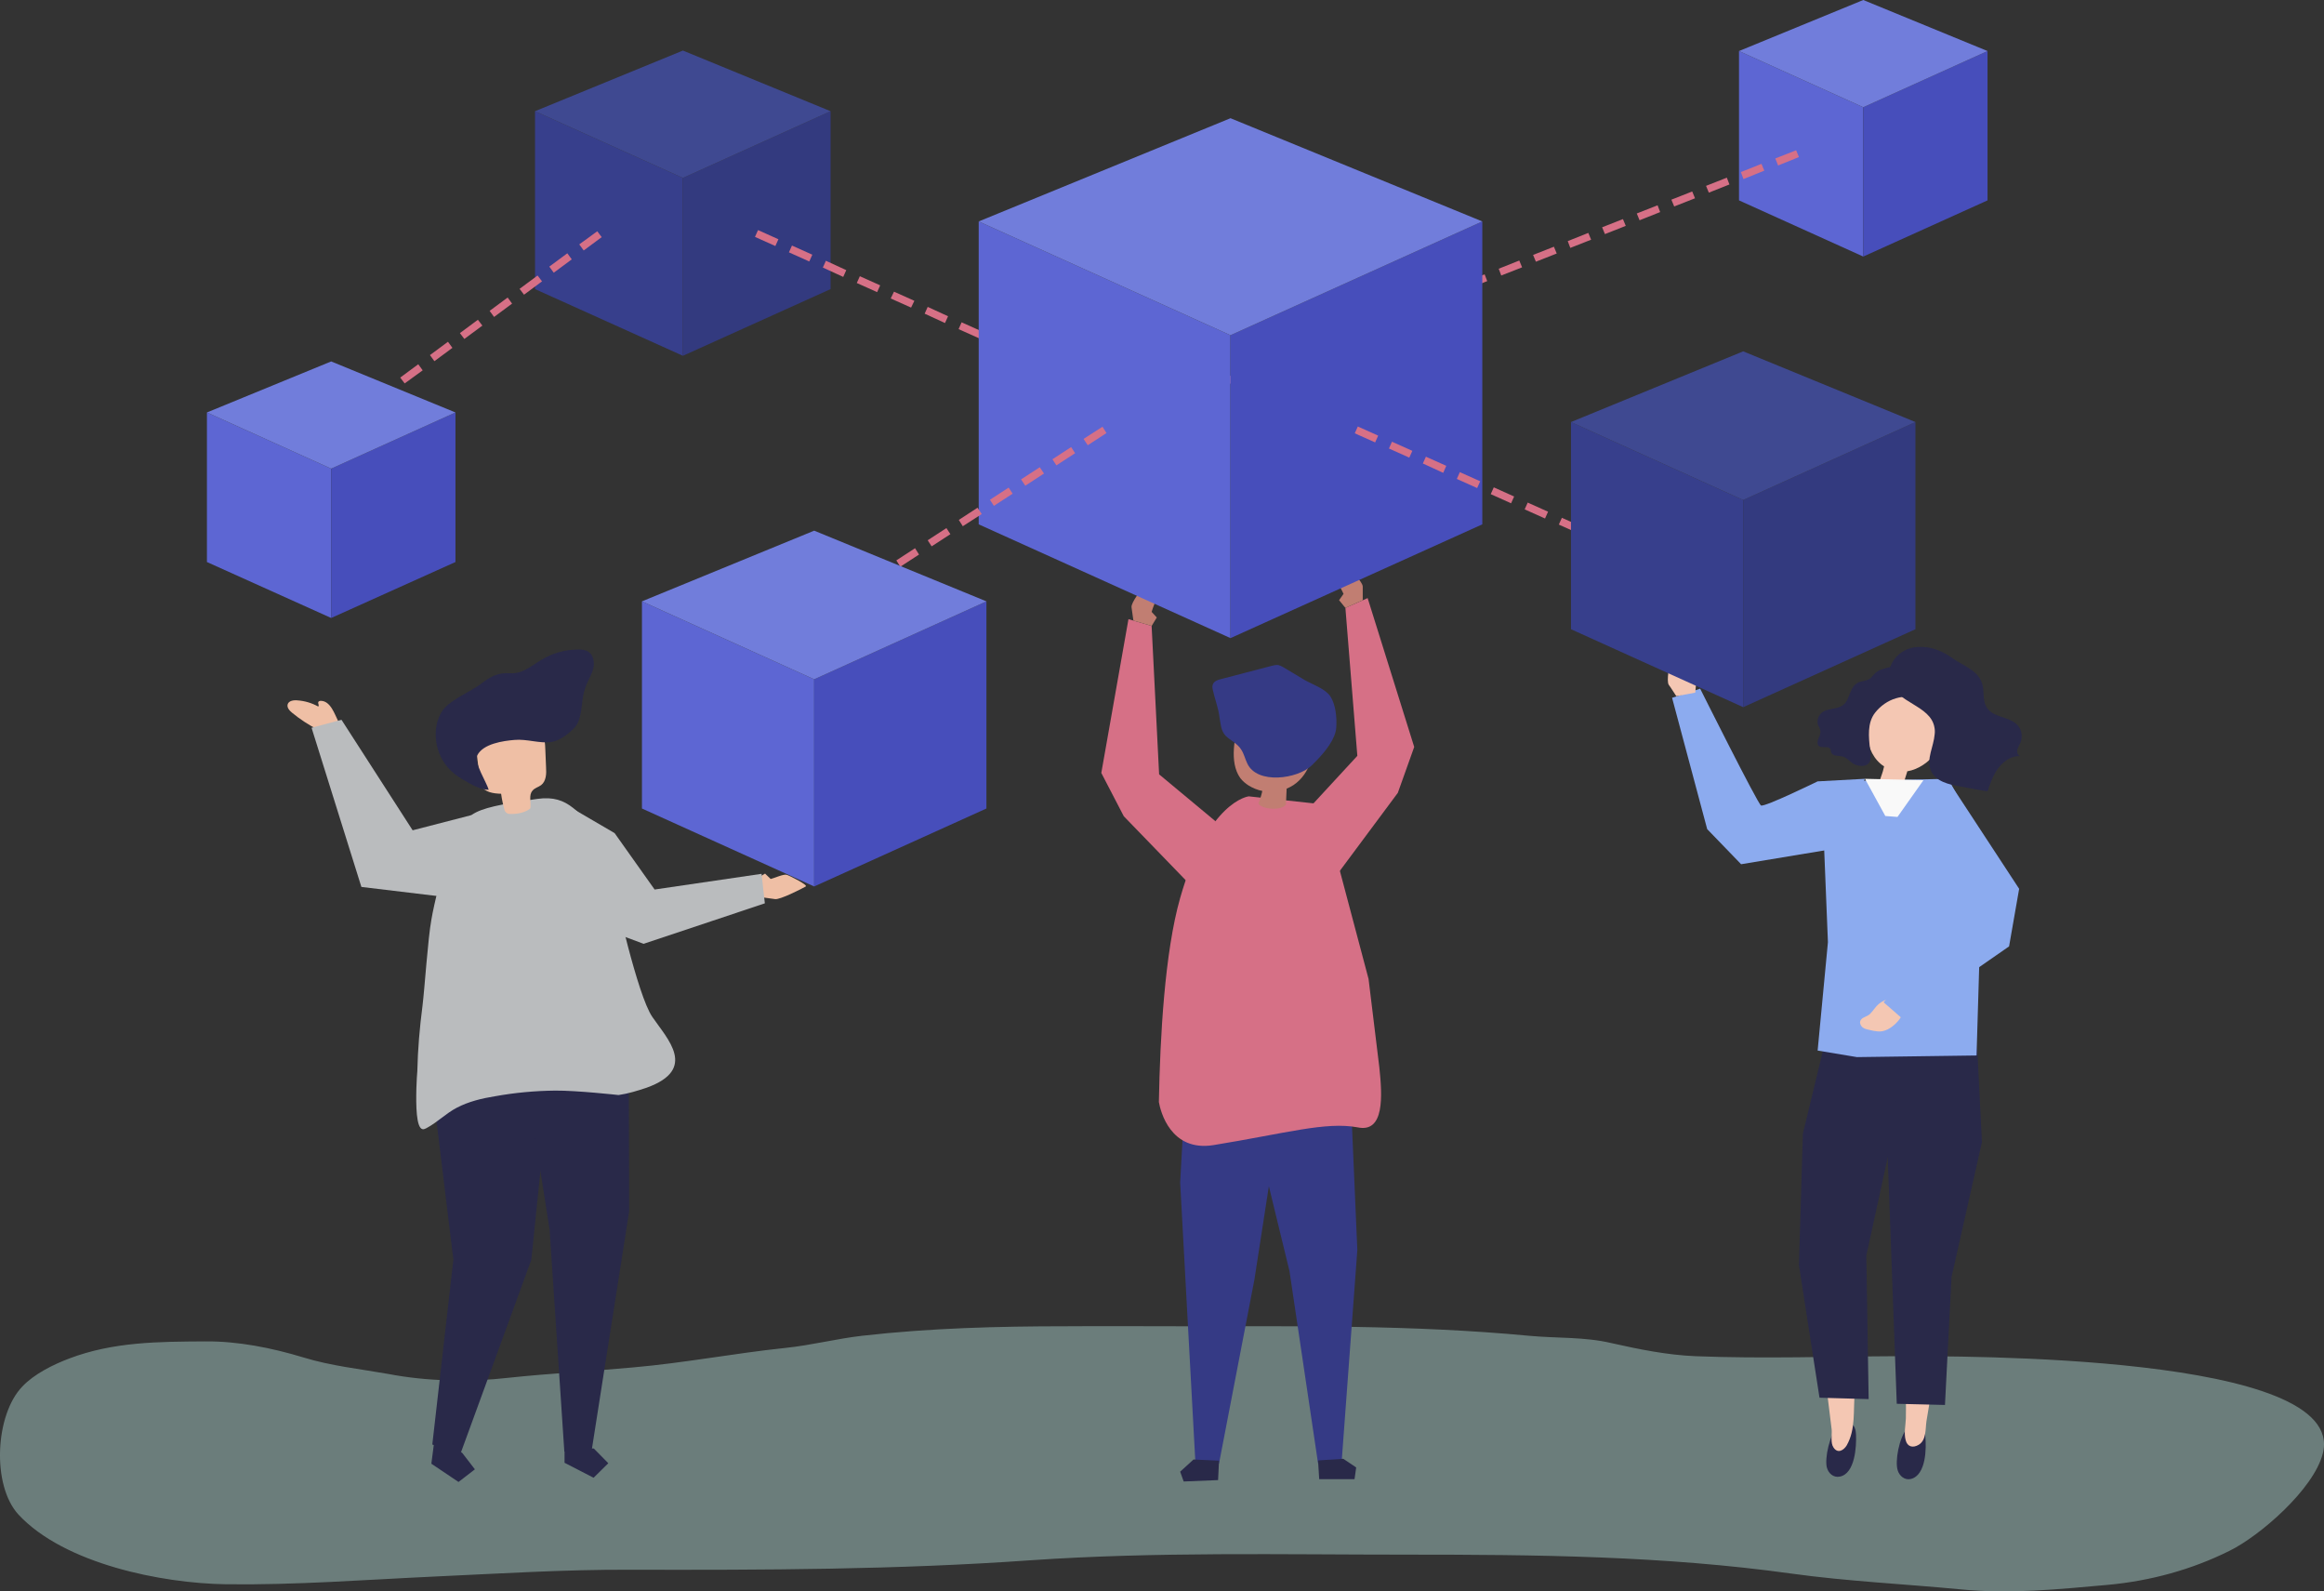 <svg width="149" height="102" viewBox="0 0 149 102" fill="none" xmlns="http://www.w3.org/2000/svg">
<rect x="0" y="0" width="149" height="102" fill="#333333" stroke="none"/>
<g opacity="0.5">
<path d="M68.355 85.008C63.989 85.008 59.641 85.122 55.276 85.616C53.63 85.806 52.02 86.223 50.373 86.394C47.099 86.736 43.861 87.362 40.569 87.647C37.903 87.894 35.237 88.027 32.589 88.311C30.102 88.596 27.365 88.539 24.896 88.065C23.071 87.742 21.228 87.552 19.439 87.002C17.435 86.394 15.252 85.958 13.159 85.977C10.189 85.996 7.273 85.996 4.428 87.078C3.426 87.457 2.191 88.065 1.44 88.862C-0.314 90.665 -0.546 95.202 1.189 97.082C4.124 100.233 10.368 101.486 14.483 101.543C18.974 101.6 23.339 101.258 27.848 101.049C32.035 100.859 36.221 100.593 40.408 100.612C48.96 100.631 57.53 100.612 66.082 100.005C74.116 99.454 82.167 99.644 90.218 99.644C98.466 99.644 106.661 99.72 114.855 100.859C118.416 101.353 122.065 101.524 125.644 101.865C128.864 102.188 131.96 101.865 135.144 101.581C137.846 101.334 140.512 100.612 142.945 99.398C144.877 98.448 148.33 95.468 148.921 93.171C150.585 86.755 125.501 86.926 121.654 86.926C117.342 86.945 113.012 87.097 108.7 86.926C106.893 86.85 105.104 86.489 103.333 86.091C101.579 85.673 99.808 85.787 98.019 85.616C90.576 84.913 83.115 85.008 75.654 85.008C73.221 85.008 70.788 84.99 68.355 85.008Z" fill="#A4C8C4"/>
</g>
<path d="M119.432 64.965L119.462 65.881L117.857 66.466L116.927 65.76V64.71L117.827 64.65L117.857 64.425L118.142 64.245L119.432 64.965Z" fill="#E1CFB5"/>
<path d="M86.679 72.137L87.024 80.119L86.019 93.682L84.504 93.787L82.673 81.469L80.138 71.042L86.679 72.137Z" fill="#353A85"/>
<path d="M84.579 94.807H86.844L86.95 94.057L86.124 93.502L84.504 93.607L84.579 94.807Z" fill="#292949"/>
<path d="M75.995 69.766L75.665 75.798L76.64 93.727L78.156 93.802L80.421 82.039L82.417 69.151L75.995 69.766Z" fill="#353A85"/>
<path d="M78.096 94.867L75.89 94.957L75.665 94.327L76.52 93.547L78.156 93.622L78.096 94.867Z" fill="#292949"/>
<path d="M84.772 51.552L80.061 51.042C80.061 51.042 77.436 51.327 75.665 57.554C74.675 61.019 74.375 66.481 74.3 70.637C74.405 71.237 75.05 73.832 77.796 73.397C82.492 72.632 84.982 71.882 87.038 72.257C88.778 72.632 88.628 70.232 88.433 68.401L87.743 62.745L84.772 51.552Z" fill="#D67086"/>
<path d="M83.871 45.686C82.671 45.416 81.456 45.176 80.271 45.416C80.001 45.476 79.731 45.566 79.581 45.791C79.535 45.866 79.505 45.971 79.475 46.076C79.175 47.186 78.785 48.837 79.52 49.872C79.671 50.067 79.851 50.217 80.061 50.352C80.331 50.517 80.631 50.637 80.931 50.697C80.871 50.977 80.786 51.247 80.676 51.507C80.946 51.912 82.206 51.957 82.446 51.567C82.456 51.227 82.471 50.887 82.491 50.547C82.641 50.487 82.786 50.412 82.926 50.322C83.466 49.962 83.826 49.422 84.037 48.806C84.262 48.146 84.577 47.531 84.787 46.856C84.862 46.601 84.922 46.331 84.787 46.106C84.652 45.866 84.352 45.791 84.097 45.731C84.017 45.711 83.942 45.696 83.871 45.686Z" fill="#C17E72"/>
<path d="M84.382 48.776C84.952 48.191 85.627 47.366 85.672 46.631C85.717 46.016 85.642 45.176 85.297 44.636C84.967 44.14 84.142 43.87 83.647 43.585C83.186 43.305 82.726 43.03 82.266 42.76C82.161 42.7 82.071 42.655 81.951 42.625C81.831 42.61 81.696 42.64 81.561 42.67C80.471 42.96 79.38 43.245 78.29 43.525C78.08 43.57 77.84 43.66 77.765 43.855C77.705 43.975 77.735 44.125 77.765 44.245C77.885 44.816 78.125 45.401 78.185 45.971C78.275 46.421 78.26 46.826 78.59 47.171C78.905 47.471 79.326 47.651 79.566 48.026C79.761 48.311 79.821 48.642 79.971 48.941C80.601 50.292 83.196 49.932 84.097 49.062C84.187 48.971 84.282 48.877 84.382 48.776Z" fill="#353A85"/>
<path d="M83.783 51.957L87.024 48.446L86.259 38.964L87.684 38.334L90.67 47.876L89.62 50.817L85.269 56.668L83.783 51.957Z" fill="#D67086"/>
<path d="M87.37 38.469C87.37 38.469 87.37 37.614 87.37 37.599C87.37 37.284 86.574 36.549 86.379 36.279C86.259 36.129 85.734 36.954 85.719 37.089C85.704 37.329 86.049 37.824 86.139 38.064L85.854 38.469L86.259 38.964L87.37 38.469Z" fill="#C17E72"/>
<path d="M77.976 52.677L74.315 49.632L73.835 40.119L72.35 39.684L70.609 49.542L72.05 52.317L77.106 57.539L77.976 52.677Z" fill="#D67086"/>
<path d="M72.666 39.774C72.666 39.774 72.546 38.934 72.546 38.919C72.516 38.604 73.206 37.764 73.371 37.479C73.461 37.314 74.106 38.064 74.121 38.199C74.166 38.424 73.896 38.964 73.836 39.219L74.166 39.579L73.836 40.119L72.666 39.774Z" fill="#C17E72"/>
<path d="M20.379 46.766C19.794 46.466 19.239 46.106 18.729 45.686C18.564 45.551 18.383 45.356 18.443 45.146C18.503 44.921 18.819 44.861 19.074 44.891C19.524 44.921 19.989 45.056 20.394 45.281C20.499 45.251 20.364 45.086 20.409 44.996C20.424 44.951 20.484 44.936 20.529 44.921C21.189 44.891 21.459 45.791 21.684 46.226C21.219 46.466 20.739 46.481 20.319 46.856L20.379 46.766Z" fill="#EFBFA5"/>
<path d="M48.825 57.509C48.825 57.509 49.68 57.629 49.695 57.629C50.01 57.674 51.375 56.983 51.66 56.819C51.826 56.728 50.565 56.098 50.43 56.068C50.205 56.023 49.665 56.278 49.41 56.338L49.05 55.993L48.51 56.323L48.825 57.509Z" fill="#EFBFA5"/>
<path d="M27.776 92.887L27.656 93.817L29.397 94.987L30.447 94.177L29.637 93.127L27.896 91.972L27.776 92.887Z" fill="#292949"/>
<path d="M27.717 92.587L29.068 80.734L27.447 67.456L27.807 64.635L35.024 64.365L35.279 68.956L34.064 80.749L29.518 93.187L27.717 92.587Z" fill="#292949"/>
<path d="M36.164 51.507L39.405 53.398L41.97 57.014L48.827 56.008L49.037 57.899L41.265 60.494L37.274 59.009L36.164 51.507Z" fill="#BABCBE"/>
<path d="M40.307 65.686L40.337 77.643L37.921 93.052L36.181 93.037L35.236 78.799L33 64.545L40.307 65.686Z" fill="#292949"/>
<path d="M36.195 93.757L38.056 94.717L39.001 93.787L38.071 92.842L36.195 92.827V93.757Z" fill="#292949"/>
<path d="M26.696 69.751C26.711 69.241 26.741 68.806 26.756 68.656C26.786 67.261 26.906 65.866 27.086 64.485C27.236 63.255 27.431 60.179 27.657 58.949C27.822 57.944 28.437 55.408 28.872 54.463C29.967 52.122 29.637 51.897 34.438 51.207C36.539 50.907 37.049 52.212 38.774 53.728C38.939 53.878 38.924 54.763 38.969 55.003C39.039 55.413 39.114 55.823 39.194 56.233C39.264 56.553 39.339 56.873 39.419 57.194C39.419 57.194 40.86 63.78 41.82 65.175C42.78 66.586 44.761 68.536 41.445 69.722C40.86 69.917 40.275 70.097 39.659 70.187C39.659 70.187 36.959 69.887 35.578 69.902C34.288 69.917 32.998 70.037 31.753 70.262C30.897 70.397 30.042 70.607 29.292 70.997C28.572 71.372 28.062 71.927 27.326 72.317C27.251 72.347 27.176 72.392 27.101 72.377C26.681 72.317 26.666 70.847 26.696 69.751Z" fill="#BABCBE"/>
<path d="M34.003 51.807C33.808 52.002 33.268 52.212 32.638 52.167C32.503 52.152 32.398 52.062 32.353 51.942C32.253 51.592 32.178 51.237 32.128 50.877C31.648 50.862 31.078 50.787 30.868 50.367C30.808 50.232 30.793 50.082 30.763 49.932C30.683 49.312 30.608 48.697 30.538 48.086C30.508 47.876 30.478 47.651 30.538 47.456C30.628 47.081 30.973 46.841 31.303 46.676C32.158 46.241 33.193 46.136 34.078 46.511C34.319 46.601 34.544 46.736 34.694 46.946C34.934 47.261 34.949 47.681 34.964 48.071C34.984 48.431 34.999 48.797 35.009 49.167C35.039 49.572 35.024 50.067 34.694 50.322C34.514 50.457 34.273 50.502 34.138 50.682C33.883 50.967 34.063 51.432 34.003 51.807Z" fill="#EFBFA5"/>
<path d="M37.425 44.411C37.474 44.23 37.529 44.06 37.59 43.9C37.739 43.54 37.95 43.21 38.04 42.835C38.13 42.46 38.055 42.01 37.739 41.785C37.544 41.65 37.274 41.62 37.034 41.635C36.209 41.635 35.399 41.875 34.709 42.295C34.034 42.7 33.493 43.21 32.683 43.15C31.918 43.105 31.453 43.36 30.823 43.84C30.133 44.35 29.128 44.741 28.542 45.341C28.302 45.581 28.152 45.911 28.047 46.241C27.717 47.411 28.122 48.747 29.052 49.527C29.262 49.707 29.488 49.857 29.728 49.992C30.208 50.277 30.793 50.622 31.333 50.622C31.213 50.172 30.373 48.882 30.598 48.416C30.973 47.666 32.263 47.486 32.983 47.426C33.764 47.351 34.589 47.666 35.354 47.561C35.909 47.471 36.494 47.006 36.869 46.601C37.319 46.091 37.274 45.041 37.425 44.411Z" fill="#292949"/>
<path d="M30.237 52.242L26.456 53.218L21.895 46.136L19.975 46.646L23.17 56.848L30.552 57.734L30.237 52.242Z" fill="#BABCBE"/>
<path d="M122.298 91.522C122.463 91.342 122.658 91.237 122.868 91.282C123.093 91.312 123.273 91.447 123.363 91.642C123.423 91.777 123.438 91.912 123.438 92.062C123.513 92.797 123.498 94.537 122.523 94.793C122.118 94.897 121.773 94.597 121.667 94.237C121.487 93.682 121.743 92.137 122.298 91.522Z" fill="#292949"/>
<path d="M121.952 80.434L121.997 84.92C121.937 86.916 122.252 88.911 122.192 90.906C122.177 91.357 122.057 91.852 122.177 92.302C122.282 92.737 122.642 92.827 123.017 92.602C123.513 92.302 123.438 91.597 123.513 91.087C123.738 89.676 124.008 88.266 124.248 86.856C124.368 86.165 124.128 85.205 124.173 84.5L124.893 80.749L121.952 80.434Z" fill="#F4C7B3"/>
<path d="M127.069 73.202L125.119 81.859L124.699 90.051L121.608 89.976L120.768 67.081L126.769 67.201L127.069 73.202Z" fill="#292949"/>
<path d="M117.872 91.357C118.052 91.192 118.247 91.102 118.457 91.147C118.667 91.192 118.847 91.342 118.922 91.537C118.982 91.672 118.982 91.822 118.997 91.972C119.027 92.707 118.937 94.448 117.962 94.642C117.542 94.733 117.212 94.418 117.122 94.042C116.987 93.472 117.287 91.942 117.872 91.357Z" fill="#292949"/>
<path d="M119.506 81.064L119.236 85.55C119.221 86.781 119.056 88.026 118.921 89.256C118.801 90.397 118.996 91.597 118.396 92.647C118.201 92.962 117.825 93.187 117.555 92.782C117.345 92.482 117.465 91.972 117.435 91.627C117.27 90.201 117.075 88.791 116.91 87.381C116.82 86.676 117.105 85.73 117.09 85.025L116.535 81.244L119.506 81.064Z" fill="#F4C7B3"/>
<path d="M115.59 72.662L115.335 81.079L116.655 89.586L119.806 89.676L119.656 80.479L121.321 72.842L121.892 67.846L116.895 67.261L115.59 72.662Z" fill="#292949"/>
<path d="M119.536 50.037L124.907 49.917L128.028 55.708L126.918 61.139L126.723 67.651L119.056 67.756L116.535 67.336L117.195 60.389L116.82 51.117L119.536 50.037Z" fill="#8CABEF"/>
<path d="M120.241 45.026C121.306 42.76 124.292 43.975 124.712 46.136C124.982 47.531 123.737 49.197 122.282 49.437C122.282 49.482 122.117 49.947 122.117 49.977C122.087 50.202 122.042 50.412 121.982 50.622C121.967 50.712 120.751 50.337 120.616 50.292C120.571 50.277 120.526 50.262 120.496 50.217C120.451 50.142 120.706 49.512 120.721 49.422C120.751 49.322 120.776 49.222 120.796 49.122C120.136 48.702 119.776 47.936 119.731 47.186C119.686 46.436 119.926 45.701 120.241 45.026Z" fill="#F4C7B3"/>
<path d="M122.492 43.12C122.642 43.3 122.672 43.555 122.702 43.781C122.717 43.916 122.717 44.066 122.687 44.186C122.507 44.711 121.982 44.621 121.562 44.756C121.037 44.906 120.557 45.251 120.227 45.671C119.702 46.331 119.807 47.246 119.897 48.041C119.942 48.327 120.017 48.747 119.777 48.957C119.537 49.182 119.041 49.092 118.801 48.942C118.576 48.792 118.411 48.567 118.156 48.492C117.886 48.417 117.511 48.492 117.406 48.236C117.376 48.161 117.391 48.072 117.346 48.011C117.211 47.771 116.821 47.981 116.611 47.816C116.491 47.696 116.521 47.501 116.581 47.351C116.641 47.201 116.731 47.036 116.716 46.886C116.716 46.736 116.626 46.616 116.566 46.481C116.476 46.226 116.551 45.911 116.761 45.716C117.136 45.356 117.781 45.506 118.186 45.176C118.396 45.011 118.486 44.741 118.591 44.486C118.696 44.231 118.801 43.961 119.026 43.81C119.296 43.615 119.657 43.691 119.927 43.465C120.077 43.33 120.197 43.135 120.377 43.03C120.602 42.88 121.037 42.79 121.307 42.73C121.742 42.625 122.207 42.775 122.492 43.12Z" fill="#292949"/>
<path d="M124.038 47.066C123.978 47.846 123.498 48.642 123.783 49.362C124.068 50.082 124.953 50.292 125.703 50.412C125.838 50.442 127.429 50.742 127.429 50.712C127.609 50.187 127.789 49.662 128.134 49.212C128.464 48.777 128.974 48.432 129.514 48.462C129.364 48.417 129.304 48.221 129.334 48.056C129.379 47.907 129.469 47.771 129.529 47.621C129.694 47.246 129.634 46.796 129.364 46.496C128.854 45.911 127.804 46.016 127.384 45.356C127.114 44.951 127.219 44.411 127.114 43.931C126.904 43 125.943 42.715 125.253 42.235C124.533 41.725 123.828 41.41 122.928 41.47C121.802 41.53 120.872 42.565 121.172 43.66C121.577 45.071 123.768 45.191 124.023 46.616C124.053 46.766 124.058 46.916 124.038 47.066Z" fill="#292949"/>
<path d="M123.319 50.007L121.654 52.362L120.874 52.302L119.568 49.917L123.319 50.007Z" fill="#F9F9F9"/>
<path d="M119.566 49.917L116.535 50.082C116.535 50.082 113.13 51.747 112.904 51.627C112.679 51.492 109.004 44.141 109.004 44.141L107.203 44.726L109.454 53.143L111.629 55.393L117.781 54.373L119.566 49.917Z" fill="#8CABEF"/>
<path d="M107.474 44.621C107.474 44.621 107.009 43.9 106.994 43.9C106.814 43.63 107.069 42.565 107.084 42.235C107.099 42.055 107.999 42.445 108.089 42.55C108.224 42.73 108.224 43.345 108.284 43.585L108.749 43.765L108.689 44.395L107.474 44.621Z" fill="#F4C7B3"/>
<path d="M43.784 22.805L34.302 18.529V7.127L43.784 11.403V22.805Z" fill="#373F8C"/>
<path d="M43.785 22.805L53.252 18.529V7.127L43.785 11.403V22.805Z" fill="#333A7F"/>
<path d="M34.302 7.127L43.784 11.403L53.251 7.127L43.784 3.241L34.302 7.127Z" fill="#3F4991"/>
<path d="M119.461 16.444L111.494 12.843V3.271L119.461 6.872V16.444Z" fill="#5D66D3"/>
<path d="M119.461 16.444L127.428 12.843V3.271L119.461 6.872V16.444Z" fill="#474EBB"/>
<path d="M111.494 3.271L119.461 6.872L127.428 3.271L119.461 0L111.494 3.271Z" fill="#717DDB"/>
<path d="M71.286 25.536L70.16 25.026L70.356 24.591L71.481 25.101L71.286 25.536ZM69.29 24.636L67.985 24.051L68.195 23.616L69.5 24.201L69.29 24.636ZM67.115 23.646L65.809 23.061L66.004 22.625L67.31 23.21L67.115 23.646ZM64.939 22.67L63.634 22.07L63.829 21.635L65.134 22.235L64.939 22.67ZM62.764 21.68L61.458 21.095L61.653 20.66L62.959 21.245L62.764 21.68ZM60.588 20.705L59.283 20.105L59.478 19.67L60.783 20.27L60.588 20.705ZM58.413 19.715L57.107 19.13L57.317 18.694L58.623 19.28L58.413 19.715ZM56.237 18.724L54.932 18.139L55.127 17.704L56.432 18.289L56.237 18.724ZM54.062 17.749L52.756 17.149L52.951 16.714L54.257 17.314L54.062 17.749ZM51.886 16.759L50.581 16.174L50.776 15.739L52.081 16.324L51.886 16.759ZM49.711 15.769L48.405 15.184L48.6 14.748L49.906 15.334L49.711 15.769Z" fill="#D67086"/>
<path d="M24.58 25.581L24.295 25.191L24.88 24.756L25.165 25.131L24.58 25.581ZM25.945 24.576L25.66 24.201L26.816 23.346L27.101 23.736L25.945 24.576ZM27.851 23.15L27.566 22.76L28.721 21.905L29.006 22.295L27.851 23.15ZM29.771 21.725L29.486 21.35L30.641 20.495L30.927 20.87L29.771 21.725ZM31.677 20.315L31.392 19.925L32.547 19.07L32.832 19.46L31.677 20.315ZM33.597 18.889L33.312 18.514L34.467 17.659L34.752 18.034L33.597 18.889ZM35.503 17.479L35.218 17.089L36.373 16.234L36.658 16.624L35.503 17.479ZM37.423 16.054L37.138 15.664L38.293 14.823L38.578 15.199L37.423 16.054Z" fill="#D67086"/>
<path d="M21.233 39.609L13.267 36.023V26.436L21.233 30.037V39.609Z" fill="#5D66D3"/>
<path d="M21.234 39.609L29.201 36.023V26.436L21.234 30.037V39.609Z" fill="#474EBB"/>
<path d="M13.267 26.436L21.233 30.037L29.2 26.436L21.233 23.166L13.267 26.436Z" fill="#717DDB"/>
<path d="M70.91 27.772L70.731 27.322L70.775 27.306L70.941 27.757L70.91 27.772ZM71.841 27.396L71.661 26.961L72.996 26.436L73.176 26.871L71.841 27.396ZM74.061 26.511L73.881 26.076L75.216 25.551L75.382 25.986L74.061 26.511ZM76.282 25.626L76.102 25.191L77.437 24.666L77.617 25.101L76.282 25.626ZM78.502 24.741L78.322 24.306L79.658 23.781L79.823 24.216L78.502 24.741ZM80.723 23.856L80.558 23.421L81.878 22.895L82.058 23.331L80.723 23.856ZM82.943 22.97L82.763 22.535L84.099 22.01L84.279 22.445L82.943 22.97ZM85.149 22.085L84.984 21.65L86.304 21.125L86.484 21.56L85.149 22.085ZM87.369 21.2L87.189 20.765L88.525 20.24L88.705 20.675L87.369 21.2ZM89.59 20.315L89.41 19.88L90.745 19.355L90.91 19.79L89.59 20.315ZM91.811 19.43L91.63 18.994L92.966 18.469L93.146 18.904L91.811 19.43ZM94.031 18.544L93.851 18.109L95.186 17.584L95.351 18.019L94.031 18.544ZM96.251 17.659L96.087 17.224L97.407 16.699L97.587 17.134L96.251 17.659ZM98.472 16.774L98.292 16.339L99.627 15.814L99.807 16.249L98.472 16.774ZM100.678 15.889L100.513 15.454L101.833 14.928L102.013 15.364L100.678 15.889ZM102.898 15.004L102.718 14.568L104.053 14.043L104.233 14.478L102.898 15.004ZM105.119 14.118L104.939 13.683L106.274 13.158L106.439 13.593L105.119 14.118ZM107.339 13.233L107.159 12.798L108.494 12.273L108.674 12.708L107.339 13.233ZM109.56 12.348L109.38 11.913L110.715 11.388L110.88 11.823L109.56 12.348ZM111.78 11.478L111.615 11.028L112.935 10.502L113.115 10.938L111.78 11.478ZM114.001 10.607L113.821 10.157L115.156 9.632L115.336 10.067L114.001 10.607Z" fill="#D67086"/>
<path d="M78.892 40.9L62.748 33.608V14.193L78.892 21.485V40.9Z" fill="#5D66D3"/>
<path d="M78.893 40.9L95.036 33.608V14.193L78.893 21.485V40.9Z" fill="#474EBB"/>
<path d="M62.748 14.193L78.892 21.485L95.036 14.193L78.892 7.577L62.748 14.193Z" fill="#717DDB"/>
<path d="M105.599 36.158L104.294 35.573L104.489 35.138L105.794 35.723L105.599 36.158ZM103.423 35.183L102.118 34.598L102.313 34.163L103.618 34.748L103.423 35.183ZM101.248 34.208L99.942 33.623L100.138 33.188L101.443 33.773L101.248 34.208ZM99.057 33.233L97.752 32.648L97.947 32.213L99.252 32.798L99.057 33.233ZM96.882 32.258L95.576 31.672L95.772 31.237L97.077 31.823L96.882 32.258ZM94.706 31.282L93.401 30.697L93.596 30.262L94.901 30.847L94.706 31.282ZM92.531 30.307L91.225 29.707L91.42 29.272L92.726 29.857L92.531 30.307ZM90.355 29.332L89.05 28.747L89.245 28.312L90.55 28.897L90.355 29.332ZM88.165 28.357L86.859 27.772L87.054 27.337L88.36 27.922L88.165 28.357Z" fill="#D67086"/>
<path d="M57.722 36.324L57.467 35.919L58.667 35.138L58.922 35.543L57.722 36.324ZM59.732 35.018L59.477 34.628L60.678 33.848L60.933 34.238L59.732 35.018ZM61.728 33.728L61.473 33.323L62.673 32.543L62.943 32.948L61.728 33.728ZM63.723 32.423L63.468 32.033L64.668 31.252L64.924 31.642L63.723 32.423ZM65.734 31.132L65.464 30.727L66.664 29.947L66.934 30.352L65.734 31.132ZM67.729 29.827L67.474 29.437L68.674 28.657L68.93 29.047L67.729 29.827ZM69.74 28.537L69.47 28.132L70.685 27.352L70.94 27.757L69.74 28.537Z" fill="#D67086"/>
<path d="M52.201 56.818L41.158 51.822V38.544L52.201 43.54V56.818Z" fill="#5D66D3"/>
<path d="M52.2 56.818L63.243 51.822V38.544L52.2 43.54V56.818Z" fill="#474EBB"/>
<path d="M41.158 38.544L52.201 43.54L63.243 38.544L52.201 34.013L41.158 38.544Z" fill="#717DDB"/>
<path d="M111.763 45.326L100.721 40.33V27.051L111.763 32.047V45.326Z" fill="#373F8C"/>
<path d="M111.764 45.326L122.806 40.33V27.051L111.764 32.047V45.326Z" fill="#333A7F"/>
<path d="M100.721 27.051L111.763 32.047L122.806 27.051L111.763 22.52L100.721 27.051Z" fill="#3F4991"/>
<path d="M121.593 65.55C121.278 65.881 120.828 66.166 120.362 66.106C120.172 66.086 119.987 66.051 119.807 66.001C119.672 65.971 119.522 65.941 119.402 65.836C119.297 65.746 119.222 65.581 119.267 65.445C119.342 65.235 119.582 65.19 119.762 65.085C119.987 64.95 120.122 64.695 120.302 64.5C120.693 64.05 121.233 64.005 121.743 63.78C121.773 63.765 122.043 64.08 122.073 64.11C122.253 64.32 122.268 64.365 122.163 64.62C122.043 64.95 121.848 65.295 121.593 65.55Z" fill="#F4C7B3"/>
<path d="M125.089 50.307L129.455 56.968L128.809 60.659L122.043 65.356L120.768 64.245L125.284 58.529L125.119 54.913L125.089 50.307Z" fill="#8CABEF"/>
</svg>
